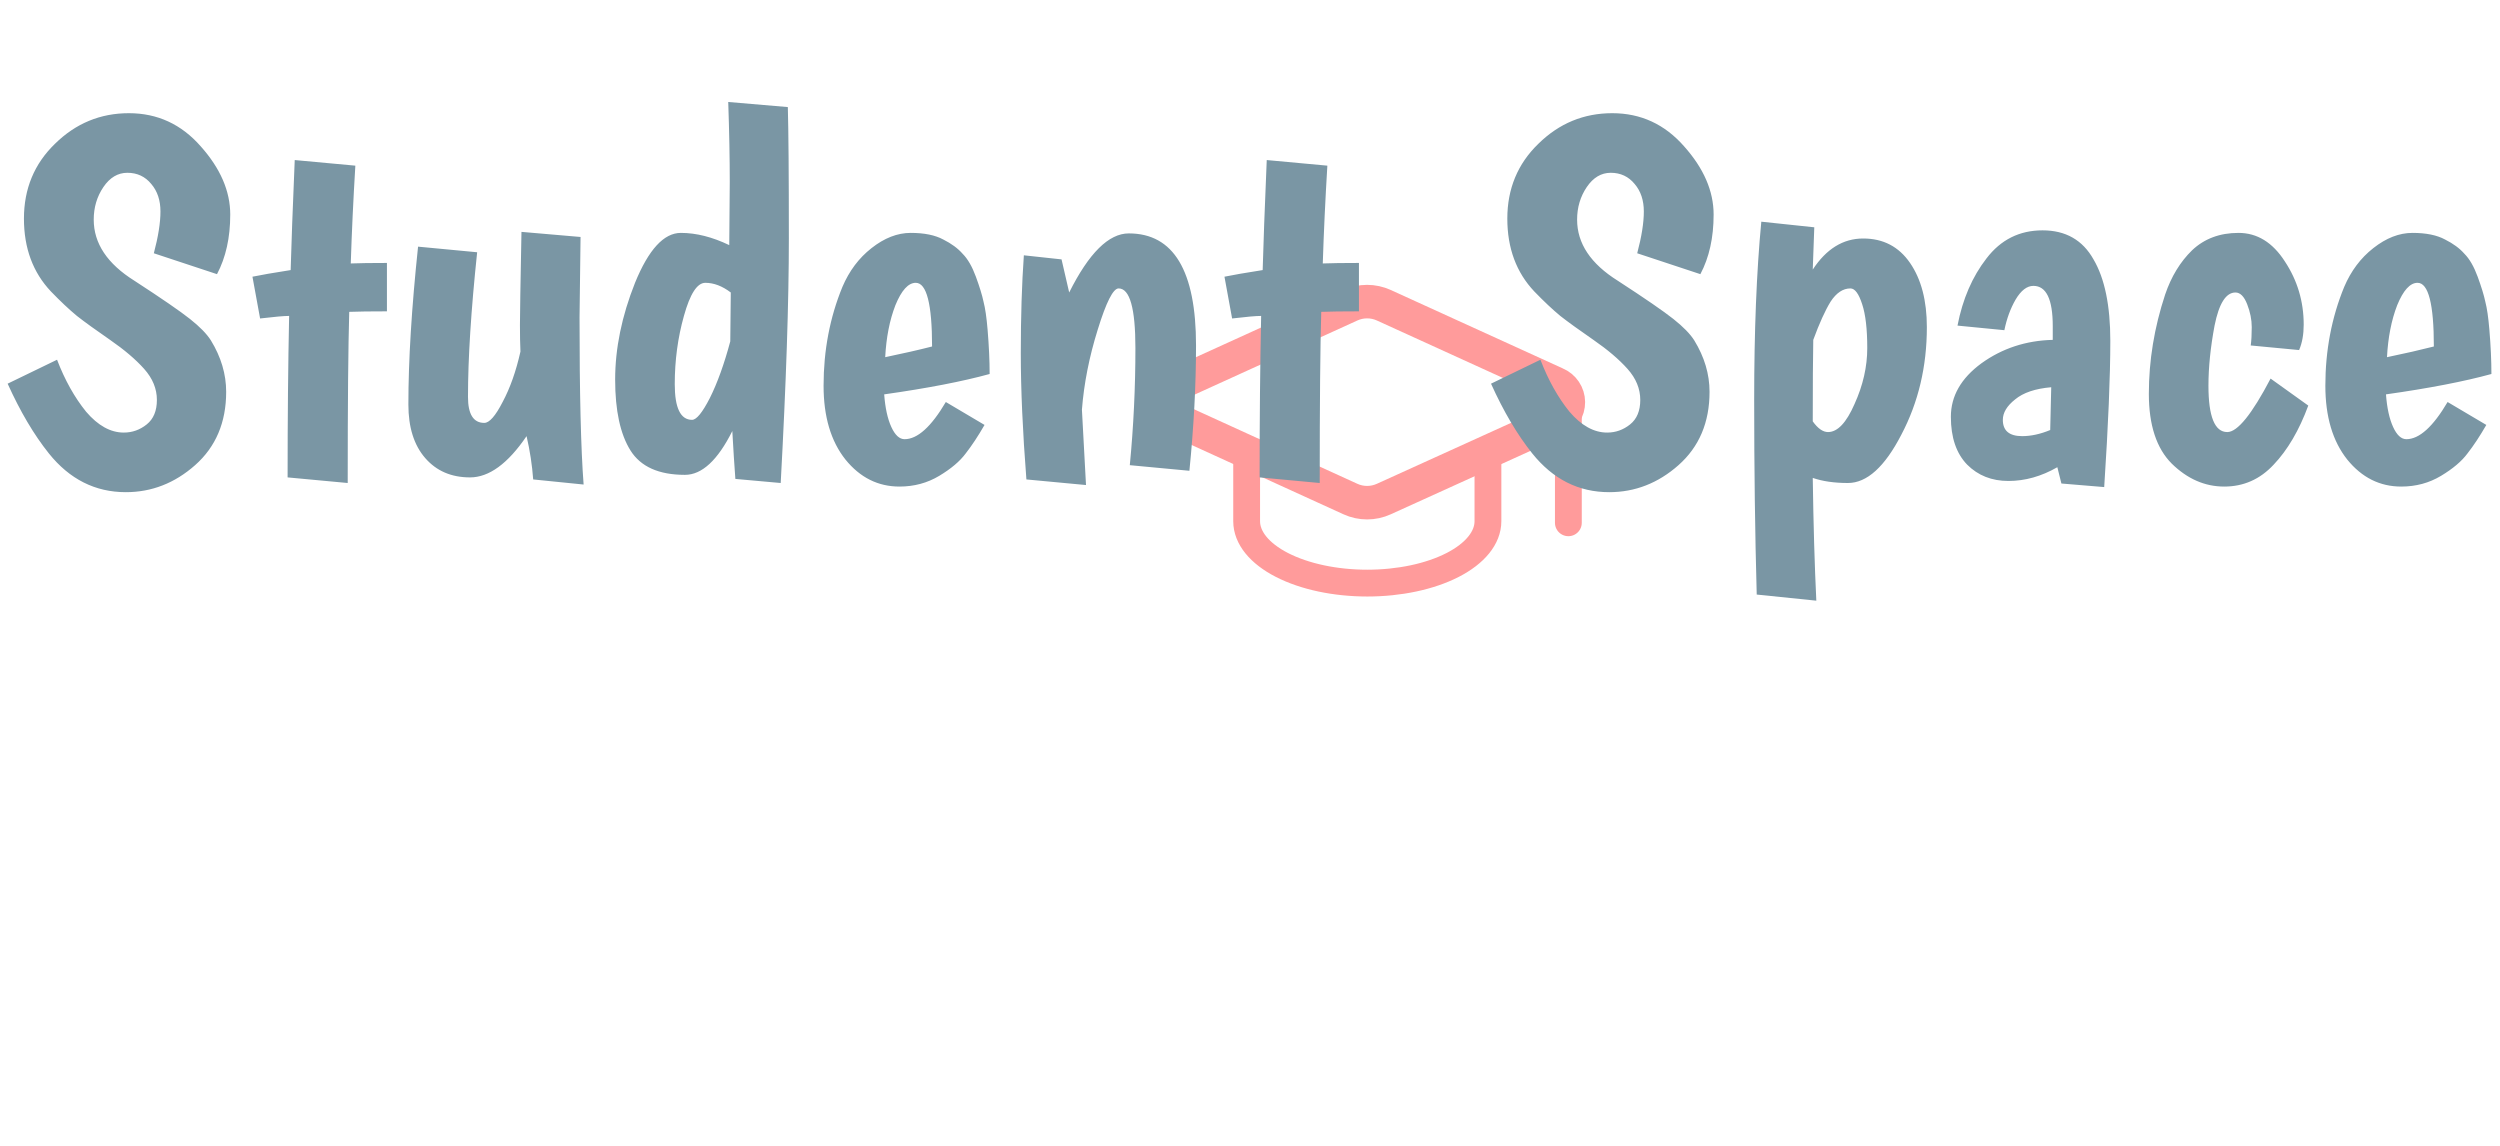<svg width="373" height="171" viewBox="0 0 373 171" fill="none" xmlns="http://www.w3.org/2000/svg">
<path d="M232.212 62.766C232.749 62.529 233.204 62.14 233.522 61.646C233.84 61.153 234.006 60.577 234 59.99C233.994 59.403 233.816 58.831 233.488 58.344C233.16 57.858 232.697 57.478 232.155 57.252L206.462 45.541C205.681 45.184 204.832 45 203.974 45C203.115 45 202.267 45.184 201.486 45.541L175.795 57.24C175.261 57.474 174.807 57.859 174.489 58.347C174.17 58.835 174 59.405 174 59.988C174 60.571 174.17 61.141 174.489 61.629C174.807 62.117 175.261 62.502 175.795 62.736L201.486 74.459C202.267 74.816 203.115 75 203.974 75C204.832 75 205.681 74.816 206.462 74.459L232.212 62.766Z" stroke="#FF9B9B" stroke-width="5" stroke-linecap="round" stroke-linejoin="round"/>
<path d="M234 60V78" stroke="#FF9B9B" stroke-width="4" stroke-linecap="round" stroke-linejoin="round"/>
<path d="M186 67V77.769C186 80.217 187.896 82.565 191.272 84.296C194.648 86.028 199.226 87 204 87C208.774 87 213.352 86.028 216.728 84.296C220.104 82.565 222 80.217 222 77.769V67" stroke="#FF9B9B" stroke-width="4" stroke-linecap="round" stroke-linejoin="round"/>
<path d="M22.952 37.788C23.611 35.305 23.94 33.228 23.94 31.556C23.94 29.884 23.484 28.516 22.572 27.452C21.66 26.337 20.469 25.78 19 25.78C17.581 25.78 16.391 26.489 15.428 27.908C14.465 29.327 13.984 30.948 13.984 32.772C13.984 36.319 16.011 39.359 20.064 41.892C24.117 44.527 26.879 46.427 28.348 47.592C29.817 48.757 30.856 49.821 31.464 50.784C32.984 53.267 33.744 55.825 33.744 58.46C33.744 63.02 32.199 66.668 29.108 69.404C26.068 72.089 22.623 73.432 18.772 73.432C14.212 73.432 10.387 71.507 7.296 67.656C5.067 64.869 3.015 61.399 1.14 57.244L8.512 53.672C9.677 56.712 11.121 59.296 12.844 61.424C14.617 63.501 16.492 64.54 18.468 64.54C19.735 64.54 20.875 64.135 21.888 63.324C22.901 62.513 23.408 61.297 23.408 59.676C23.408 58.004 22.775 56.459 21.508 55.04C20.241 53.621 18.544 52.177 16.416 50.708C14.288 49.239 12.641 48.048 11.476 47.136C10.311 46.173 9.019 44.957 7.6 43.488C4.915 40.651 3.572 37.028 3.572 32.62C3.572 28.161 5.117 24.437 8.208 21.448C11.299 18.408 14.972 16.888 19.228 16.888C23.484 16.888 27.056 18.535 29.944 21.828C32.883 25.121 34.352 28.516 34.352 32.012C34.352 35.457 33.693 38.421 32.376 40.904L22.952 37.788ZM57.73 39.232V46.452C55.298 46.452 53.424 46.477 52.106 46.528C51.954 51.595 51.878 60.107 51.878 72.064L42.91 71.228C42.91 62.361 42.986 54.331 43.138 47.136C42.378 47.136 40.934 47.263 38.806 47.516L37.666 41.284C38.882 41.031 40.782 40.701 43.366 40.296C43.468 36.547 43.67 31.075 43.974 23.88L53.018 24.716C52.714 29.732 52.486 34.596 52.334 39.308C53.601 39.257 55.4 39.232 57.73 39.232ZM86.619 35.356L86.467 47.364C86.467 58.663 86.669 66.972 87.075 72.292L79.551 71.532C79.399 69.404 79.069 67.251 78.563 65.072C75.776 69.176 72.964 71.228 70.127 71.228C67.34 71.228 65.111 70.265 63.439 68.34C61.767 66.415 60.931 63.755 60.931 60.36C60.931 53.773 61.412 45.92 62.375 36.8L71.191 37.636C70.279 46.3 69.823 53.495 69.823 59.22C69.823 61.804 70.633 63.096 72.255 63.096C73.015 63.096 73.927 62.057 74.991 59.98C76.105 57.903 76.992 55.395 77.651 52.456C77.6 51.341 77.575 50.024 77.575 48.504C77.575 46.984 77.651 42.348 77.803 34.596L86.619 35.356ZM108.805 36.572L108.881 27.148C108.881 23.652 108.805 19.675 108.653 15.216L117.545 15.976C117.646 19.573 117.697 26.109 117.697 35.584C117.697 45.008 117.291 57.168 116.481 72.064L109.717 71.456C109.565 69.429 109.413 67.048 109.261 64.312C107.082 68.669 104.726 70.848 102.193 70.848C98.291 70.848 95.581 69.632 94.061 67.2C92.541 64.768 91.781 61.247 91.781 56.636C91.781 51.975 92.769 47.161 94.745 42.196C96.771 37.231 99.051 34.748 101.585 34.748C103.865 34.748 106.271 35.356 108.805 36.572ZM109.033 43.64C107.766 42.677 106.499 42.196 105.233 42.196C104.017 42.196 102.953 43.843 102.041 47.136C101.129 50.379 100.673 53.773 100.673 57.32C100.673 60.867 101.534 62.64 103.257 62.64C103.915 62.64 104.802 61.551 105.917 59.372C107.031 57.143 108.045 54.331 108.957 50.936L109.033 43.64ZM134.961 65.528C136.886 65.528 138.938 63.679 141.117 59.98L146.893 63.4C145.93 65.072 144.993 66.491 144.081 67.656C143.219 68.821 141.902 69.936 140.129 71C138.355 72.064 136.379 72.596 134.201 72.596C131.009 72.596 128.323 71.253 126.145 68.568C123.966 65.832 122.877 62.159 122.877 57.548C122.877 52.279 123.814 47.364 125.689 42.804C126.702 40.423 128.146 38.497 130.021 37.028C131.946 35.508 133.897 34.748 135.873 34.748C137.899 34.748 139.521 35.077 140.737 35.736C141.953 36.344 142.915 37.053 143.625 37.864C144.385 38.624 145.043 39.764 145.601 41.284C146.158 42.804 146.538 44.045 146.741 45.008C146.994 45.971 147.197 47.364 147.349 49.188C147.551 51.62 147.653 53.824 147.653 55.8C143.599 56.915 138.355 57.928 131.921 58.84C132.073 60.867 132.427 62.488 132.985 63.704C133.542 64.92 134.201 65.528 134.961 65.528ZM136.633 42.196C135.518 42.196 134.505 43.311 133.593 45.54C132.731 47.769 132.225 50.353 132.073 53.292C134.758 52.735 137.089 52.203 139.065 51.696C139.065 45.363 138.254 42.196 136.633 42.196ZM168.415 34.824C175.103 34.824 178.447 40.397 178.447 51.544C178.447 57.421 178.117 63.653 177.459 70.24L168.567 69.404C169.124 63.628 169.403 57.801 169.403 51.924C169.403 45.996 168.567 43.032 166.895 43.032C166.084 43.032 165.045 45.084 163.779 49.188C162.512 53.241 161.727 57.219 161.423 61.12C161.524 63.197 161.727 66.947 162.031 72.368L153.139 71.532C152.581 64.388 152.303 58.105 152.303 52.684C152.303 47.263 152.455 42.399 152.759 38.092L158.383 38.7C158.484 39.105 158.864 40.752 159.523 43.64C162.461 37.763 165.425 34.824 168.415 34.824ZM202.754 39.232V46.452C200.322 46.452 198.447 46.477 197.13 46.528C196.978 51.595 196.902 60.107 196.902 72.064L187.934 71.228C187.934 62.361 188.01 54.331 188.162 47.136C187.402 47.136 185.958 47.263 183.83 47.516L182.69 41.284C183.906 41.031 185.806 40.701 188.39 40.296C188.491 36.547 188.694 31.075 188.998 23.88L198.042 24.716C197.738 29.732 197.51 34.596 197.358 39.308C198.624 39.257 200.423 39.232 202.754 39.232ZM244.272 37.788C244.931 35.305 245.26 33.228 245.26 31.556C245.26 29.884 244.804 28.516 243.892 27.452C242.98 26.337 241.79 25.78 240.32 25.78C238.902 25.78 237.711 26.489 236.748 27.908C235.786 29.327 235.304 30.948 235.304 32.772C235.304 36.319 237.331 39.359 241.384 41.892C245.438 44.527 248.199 46.427 249.668 47.592C251.138 48.757 252.176 49.821 252.784 50.784C254.304 53.267 255.064 55.825 255.064 58.46C255.064 63.02 253.519 66.668 250.428 69.404C247.388 72.089 243.943 73.432 240.092 73.432C235.532 73.432 231.707 71.507 228.616 67.656C226.387 64.869 224.335 61.399 222.46 57.244L229.832 53.672C230.998 56.712 232.442 59.296 234.164 61.424C235.938 63.501 237.812 64.54 239.788 64.54C241.055 64.54 242.195 64.135 243.208 63.324C244.222 62.513 244.728 61.297 244.728 59.676C244.728 58.004 244.095 56.459 242.828 55.04C241.562 53.621 239.864 52.177 237.736 50.708C235.608 49.239 233.962 48.048 232.796 47.136C231.631 46.173 230.339 44.957 228.92 43.488C226.235 40.651 224.892 37.028 224.892 32.62C224.892 28.161 226.438 24.437 229.528 21.448C232.619 18.408 236.292 16.888 240.548 16.888C244.804 16.888 248.376 18.535 251.264 21.828C254.203 25.121 255.672 28.516 255.672 32.012C255.672 35.457 255.014 38.421 253.696 40.904L244.272 37.788ZM270.463 40.22C272.489 37.129 274.997 35.584 277.987 35.584C280.976 35.584 283.307 36.8 284.979 39.232C286.651 41.664 287.487 44.856 287.487 48.808C287.487 54.685 286.22 60.031 283.687 64.844C281.204 69.657 278.544 72.064 275.707 72.064C273.68 72.064 271.932 71.811 270.463 71.304C270.564 78.296 270.741 84.401 270.995 89.62L262.103 88.708C261.849 79.588 261.723 69.911 261.723 59.676C261.723 49.391 262.077 40.524 262.787 33.076L270.691 33.912L270.463 40.22ZM272.743 64.464C274.161 64.464 275.479 63.071 276.695 60.284C277.961 57.497 278.595 54.711 278.595 51.924C278.595 49.087 278.341 46.908 277.835 45.388C277.328 43.817 276.745 43.032 276.087 43.032C274.972 43.032 273.984 43.691 273.123 45.008C272.312 46.325 271.451 48.225 270.539 50.708C270.488 53.343 270.463 57.396 270.463 62.868C271.223 63.932 271.983 64.464 272.743 64.464ZM292.059 48.58C292.819 44.628 294.263 41.284 296.391 38.548C298.519 35.761 301.305 34.368 304.751 34.368C308.196 34.368 310.729 35.812 312.351 38.7C314.023 41.537 314.859 45.591 314.859 50.86C314.859 56.129 314.555 63.4 313.947 72.672L307.562 72.14L306.955 69.708C304.573 71.076 302.141 71.76 299.659 71.76C297.176 71.76 295.124 70.949 293.503 69.328C291.881 67.656 291.07 65.275 291.07 62.184C291.07 59.093 292.591 56.433 295.631 54.204C298.721 51.975 302.268 50.809 306.271 50.708V48.656C306.271 44.653 305.308 42.652 303.383 42.652C302.42 42.652 301.533 43.336 300.723 44.704C299.963 46.021 299.405 47.541 299.051 49.264L292.059 48.58ZM298.823 62.64C298.823 64.261 299.785 65.072 301.711 65.072C303.028 65.072 304.421 64.768 305.891 64.16L306.043 57.776C303.661 57.979 301.863 58.587 300.647 59.6C299.431 60.563 298.823 61.576 298.823 62.64ZM335.808 51.544C335.909 50.835 335.96 49.923 335.96 48.808C335.96 47.693 335.732 46.553 335.276 45.388C334.82 44.223 334.237 43.64 333.528 43.64C332.109 43.64 331.07 45.287 330.412 48.58C329.804 51.823 329.5 54.812 329.5 57.548C329.5 62.159 330.437 64.464 332.312 64.464C333.832 64.464 335.985 61.804 338.772 56.484L344.396 60.512C343.028 64.211 341.305 67.149 339.228 69.328C337.201 71.507 334.744 72.596 331.856 72.596C328.968 72.596 326.358 71.456 324.028 69.176C321.748 66.896 320.608 63.425 320.608 58.764C320.608 53.799 321.418 48.859 323.04 43.944C323.952 41.259 325.294 39.055 327.068 37.332C328.892 35.609 331.197 34.748 333.984 34.748C336.77 34.748 339.076 36.167 340.9 39.004C342.774 41.841 343.712 44.983 343.712 48.428C343.712 49.897 343.484 51.164 343.028 52.228L335.808 51.544ZM359.027 65.528C360.952 65.528 363.004 63.679 365.183 59.98L370.959 63.4C369.996 65.072 369.059 66.491 368.147 67.656C367.286 68.821 365.968 69.936 364.195 71C362.422 72.064 360.446 72.596 358.267 72.596C355.075 72.596 352.39 71.253 350.211 68.568C348.032 65.832 346.943 62.159 346.943 57.548C346.943 52.279 347.88 47.364 349.755 42.804C350.768 40.423 352.212 38.497 354.087 37.028C356.012 35.508 357.963 34.748 359.939 34.748C361.966 34.748 363.587 35.077 364.803 35.736C366.019 36.344 366.982 37.053 367.691 37.864C368.451 38.624 369.11 39.764 369.667 41.284C370.224 42.804 370.604 44.045 370.807 45.008C371.06 45.971 371.263 47.364 371.415 49.188C371.618 51.62 371.719 53.824 371.719 55.8C367.666 56.915 362.422 57.928 355.987 58.84C356.139 60.867 356.494 62.488 357.051 63.704C357.608 64.92 358.267 65.528 359.027 65.528ZM360.699 42.196C359.584 42.196 358.571 43.311 357.659 45.54C356.798 47.769 356.291 50.353 356.139 53.292C358.824 52.735 361.155 52.203 363.131 51.696C363.131 45.363 362.32 42.196 360.699 42.196Z" fill="#7A96A4"/>
</svg>
